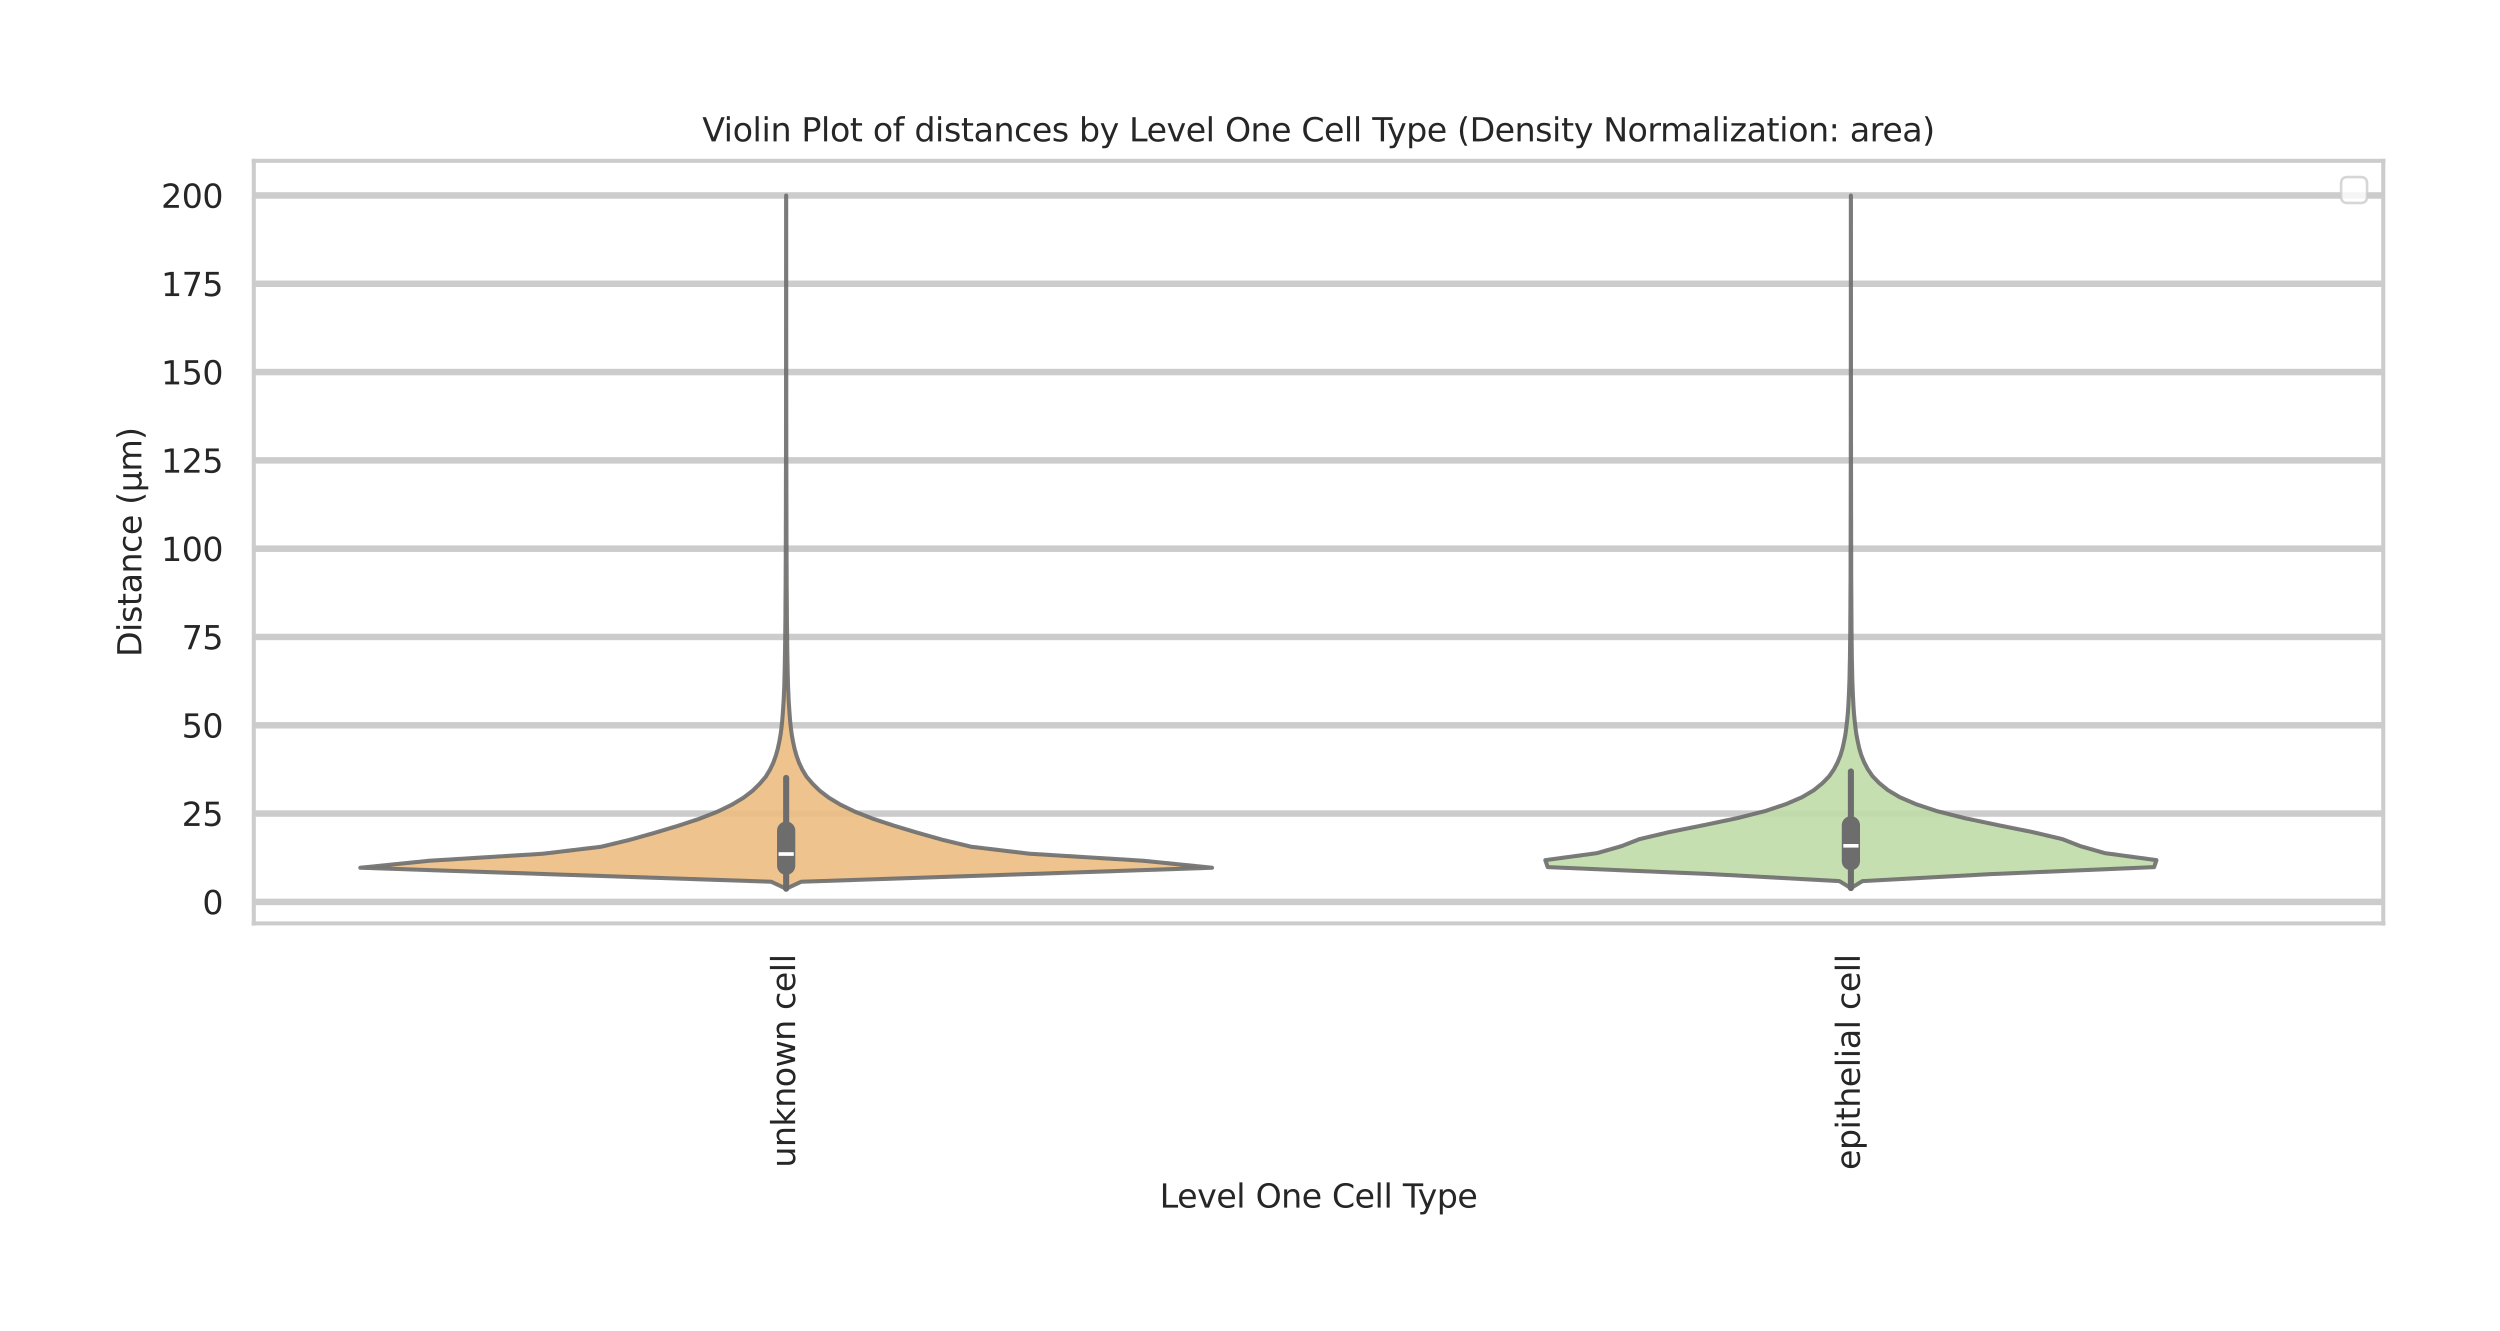 <?xml version="1.0" encoding="utf-8" standalone="no"?>
<!DOCTYPE svg PUBLIC "-//W3C//DTD SVG 1.1//EN"
  "http://www.w3.org/Graphics/SVG/1.1/DTD/svg11.dtd">
<svg xmlns:xlink="http://www.w3.org/1999/xlink" width="770.96pt" height="410.48pt" viewBox="0 0 770.96 410.48" xmlns="http://www.w3.org/2000/svg" version="1.1">
 <defs>
  <style type="text/css">*{stroke-linejoin: round; stroke-linecap: butt}</style>
 </defs>
 <g id="figure_1">
  <g id="patch_1">
   <path d="M 0 410.48 
L 770.96 410.48 
L 770.96 0 
L 0 0 
z
" style="fill: #ffffff"/>
  </g>
  <g id="axes_1">
   <g id="patch_2">
    <path d="M 78.266 284.762 
L 734.96 284.762 
L 734.96 49.598 
L 78.266 49.598 
z
" style="fill: #ffffff"/>
   </g>
   <g id="matplotlib.axis_1">
    <g id="xtick_1">
     <g id="text_1">
      <!-- unknown cell -->
      <g style="fill: #262626" transform="translate(245.198 360.086) rotate(-90) scale(0.1 -0.1)">
       <defs>
        <path id="DejaVuSans-75" d="M 544 1381 
L 544 3500 
L 1119 3500 
L 1119 1403 
Q 1119 906 1312 657 
Q 1506 409 1894 409 
Q 2359 409 2629 706 
Q 2900 1003 2900 1516 
L 2900 3500 
L 3475 3500 
L 3475 0 
L 2900 0 
L 2900 538 
Q 2691 219 2414 64 
Q 2138 -91 1772 -91 
Q 1169 -91 856 284 
Q 544 659 544 1381 
z
M 1991 3584 
L 1991 3584 
z
" transform="scale(0.016)"/>
        <path id="DejaVuSans-6e" d="M 3513 2113 
L 3513 0 
L 2938 0 
L 2938 2094 
Q 2938 2591 2744 2837 
Q 2550 3084 2163 3084 
Q 1697 3084 1428 2787 
Q 1159 2491 1159 1978 
L 1159 0 
L 581 0 
L 581 3500 
L 1159 3500 
L 1159 2956 
Q 1366 3272 1645 3428 
Q 1925 3584 2291 3584 
Q 2894 3584 3203 3211 
Q 3513 2838 3513 2113 
z
" transform="scale(0.016)"/>
        <path id="DejaVuSans-6b" d="M 581 4863 
L 1159 4863 
L 1159 1991 
L 2875 3500 
L 3609 3500 
L 1753 1863 
L 3688 0 
L 2938 0 
L 1159 1709 
L 1159 0 
L 581 0 
L 581 4863 
z
" transform="scale(0.016)"/>
        <path id="DejaVuSans-6f" d="M 1959 3097 
Q 1497 3097 1228 2736 
Q 959 2375 959 1747 
Q 959 1119 1226 758 
Q 1494 397 1959 397 
Q 2419 397 2687 759 
Q 2956 1122 2956 1747 
Q 2956 2369 2687 2733 
Q 2419 3097 1959 3097 
z
M 1959 3584 
Q 2709 3584 3137 3096 
Q 3566 2609 3566 1747 
Q 3566 888 3137 398 
Q 2709 -91 1959 -91 
Q 1206 -91 779 398 
Q 353 888 353 1747 
Q 353 2609 779 3096 
Q 1206 3584 1959 3584 
z
" transform="scale(0.016)"/>
        <path id="DejaVuSans-77" d="M 269 3500 
L 844 3500 
L 1563 769 
L 2278 3500 
L 2956 3500 
L 3675 769 
L 4391 3500 
L 4966 3500 
L 4050 0 
L 3372 0 
L 2619 2869 
L 1863 0 
L 1184 0 
L 269 3500 
z
" transform="scale(0.016)"/>
        <path id="DejaVuSans-20" transform="scale(0.016)"/>
        <path id="DejaVuSans-63" d="M 3122 3366 
L 3122 2828 
Q 2878 2963 2633 3030 
Q 2388 3097 2138 3097 
Q 1578 3097 1268 2742 
Q 959 2388 959 1747 
Q 959 1106 1268 751 
Q 1578 397 2138 397 
Q 2388 397 2633 464 
Q 2878 531 3122 666 
L 3122 134 
Q 2881 22 2623 -34 
Q 2366 -91 2075 -91 
Q 1284 -91 818 406 
Q 353 903 353 1747 
Q 353 2603 823 3093 
Q 1294 3584 2113 3584 
Q 2378 3584 2631 3529 
Q 2884 3475 3122 3366 
z
" transform="scale(0.016)"/>
        <path id="DejaVuSans-65" d="M 3597 1894 
L 3597 1613 
L 953 1613 
Q 991 1019 1311 708 
Q 1631 397 2203 397 
Q 2534 397 2845 478 
Q 3156 559 3463 722 
L 3463 178 
Q 3153 47 2828 -22 
Q 2503 -91 2169 -91 
Q 1331 -91 842 396 
Q 353 884 353 1716 
Q 353 2575 817 3079 
Q 1281 3584 2069 3584 
Q 2775 3584 3186 3129 
Q 3597 2675 3597 1894 
z
M 3022 2063 
Q 3016 2534 2758 2815 
Q 2500 3097 2075 3097 
Q 1594 3097 1305 2825 
Q 1016 2553 972 2059 
L 3022 2063 
z
" transform="scale(0.016)"/>
        <path id="DejaVuSans-6c" d="M 603 4863 
L 1178 4863 
L 1178 0 
L 603 0 
L 603 4863 
z
" transform="scale(0.016)"/>
       </defs>
       <use xlink:href="#DejaVuSans-75"/>
       <use xlink:href="#DejaVuSans-6e" transform="translate(63.379 0)"/>
       <use xlink:href="#DejaVuSans-6b" transform="translate(126.758 0)"/>
       <use xlink:href="#DejaVuSans-6e" transform="translate(184.668 0)"/>
       <use xlink:href="#DejaVuSans-6f" transform="translate(248.047 0)"/>
       <use xlink:href="#DejaVuSans-77" transform="translate(309.229 0)"/>
       <use xlink:href="#DejaVuSans-6e" transform="translate(391.016 0)"/>
       <use xlink:href="#DejaVuSans-20" transform="translate(454.395 0)"/>
       <use xlink:href="#DejaVuSans-63" transform="translate(486.182 0)"/>
       <use xlink:href="#DejaVuSans-65" transform="translate(541.162 0)"/>
       <use xlink:href="#DejaVuSans-6c" transform="translate(602.686 0)"/>
       <use xlink:href="#DejaVuSans-6c" transform="translate(630.469 0)"/>
      </g>
     </g>
    </g>
    <g id="xtick_2">
     <g id="text_2">
      <!-- epithelial cell -->
      <g style="fill: #262626" transform="translate(573.545 360.801) rotate(-90) scale(0.1 -0.1)">
       <defs>
        <path id="DejaVuSans-70" d="M 1159 525 
L 1159 -1331 
L 581 -1331 
L 581 3500 
L 1159 3500 
L 1159 2969 
Q 1341 3281 1617 3432 
Q 1894 3584 2278 3584 
Q 2916 3584 3314 3078 
Q 3713 2572 3713 1747 
Q 3713 922 3314 415 
Q 2916 -91 2278 -91 
Q 1894 -91 1617 61 
Q 1341 213 1159 525 
z
M 3116 1747 
Q 3116 2381 2855 2742 
Q 2594 3103 2138 3103 
Q 1681 3103 1420 2742 
Q 1159 2381 1159 1747 
Q 1159 1113 1420 752 
Q 1681 391 2138 391 
Q 2594 391 2855 752 
Q 3116 1113 3116 1747 
z
" transform="scale(0.016)"/>
        <path id="DejaVuSans-69" d="M 603 3500 
L 1178 3500 
L 1178 0 
L 603 0 
L 603 3500 
z
M 603 4863 
L 1178 4863 
L 1178 4134 
L 603 4134 
L 603 4863 
z
" transform="scale(0.016)"/>
        <path id="DejaVuSans-74" d="M 1172 4494 
L 1172 3500 
L 2356 3500 
L 2356 3053 
L 1172 3053 
L 1172 1153 
Q 1172 725 1289 603 
Q 1406 481 1766 481 
L 2356 481 
L 2356 0 
L 1766 0 
Q 1100 0 847 248 
Q 594 497 594 1153 
L 594 3053 
L 172 3053 
L 172 3500 
L 594 3500 
L 594 4494 
L 1172 4494 
z
" transform="scale(0.016)"/>
        <path id="DejaVuSans-68" d="M 3513 2113 
L 3513 0 
L 2938 0 
L 2938 2094 
Q 2938 2591 2744 2837 
Q 2550 3084 2163 3084 
Q 1697 3084 1428 2787 
Q 1159 2491 1159 1978 
L 1159 0 
L 581 0 
L 581 4863 
L 1159 4863 
L 1159 2956 
Q 1366 3272 1645 3428 
Q 1925 3584 2291 3584 
Q 2894 3584 3203 3211 
Q 3513 2838 3513 2113 
z
" transform="scale(0.016)"/>
        <path id="DejaVuSans-61" d="M 2194 1759 
Q 1497 1759 1228 1600 
Q 959 1441 959 1056 
Q 959 750 1161 570 
Q 1363 391 1709 391 
Q 2188 391 2477 730 
Q 2766 1069 2766 1631 
L 2766 1759 
L 2194 1759 
z
M 3341 1997 
L 3341 0 
L 2766 0 
L 2766 531 
Q 2569 213 2275 61 
Q 1981 -91 1556 -91 
Q 1019 -91 701 211 
Q 384 513 384 1019 
Q 384 1609 779 1909 
Q 1175 2209 1959 2209 
L 2766 2209 
L 2766 2266 
Q 2766 2663 2505 2880 
Q 2244 3097 1772 3097 
Q 1472 3097 1187 3025 
Q 903 2953 641 2809 
L 641 3341 
Q 956 3463 1253 3523 
Q 1550 3584 1831 3584 
Q 2591 3584 2966 3190 
Q 3341 2797 3341 1997 
z
" transform="scale(0.016)"/>
       </defs>
       <use xlink:href="#DejaVuSans-65"/>
       <use xlink:href="#DejaVuSans-70" transform="translate(61.523 0)"/>
       <use xlink:href="#DejaVuSans-69" transform="translate(125 0)"/>
       <use xlink:href="#DejaVuSans-74" transform="translate(152.783 0)"/>
       <use xlink:href="#DejaVuSans-68" transform="translate(191.992 0)"/>
       <use xlink:href="#DejaVuSans-65" transform="translate(255.371 0)"/>
       <use xlink:href="#DejaVuSans-6c" transform="translate(316.895 0)"/>
       <use xlink:href="#DejaVuSans-69" transform="translate(344.678 0)"/>
       <use xlink:href="#DejaVuSans-61" transform="translate(372.461 0)"/>
       <use xlink:href="#DejaVuSans-6c" transform="translate(433.74 0)"/>
       <use xlink:href="#DejaVuSans-20" transform="translate(461.523 0)"/>
       <use xlink:href="#DejaVuSans-63" transform="translate(493.311 0)"/>
       <use xlink:href="#DejaVuSans-65" transform="translate(548.291 0)"/>
       <use xlink:href="#DejaVuSans-6c" transform="translate(609.814 0)"/>
       <use xlink:href="#DejaVuSans-6c" transform="translate(637.598 0)"/>
      </g>
     </g>
    </g>
    <g id="text_3">
     <!-- Level One Cell Type -->
     <g style="fill: #262626" transform="translate(357.635 372.4) scale(0.1 -0.1)">
      <defs>
       <path id="DejaVuSans-4c" d="M 628 4666 
L 1259 4666 
L 1259 531 
L 3531 531 
L 3531 0 
L 628 0 
L 628 4666 
z
" transform="scale(0.016)"/>
       <path id="DejaVuSans-76" d="M 191 3500 
L 800 3500 
L 1894 563 
L 2988 3500 
L 3597 3500 
L 2284 0 
L 1503 0 
L 191 3500 
z
" transform="scale(0.016)"/>
       <path id="DejaVuSans-4f" d="M 2522 4238 
Q 1834 4238 1429 3725 
Q 1025 3213 1025 2328 
Q 1025 1447 1429 934 
Q 1834 422 2522 422 
Q 3209 422 3611 934 
Q 4013 1447 4013 2328 
Q 4013 3213 3611 3725 
Q 3209 4238 2522 4238 
z
M 2522 4750 
Q 3503 4750 4090 4092 
Q 4678 3434 4678 2328 
Q 4678 1225 4090 567 
Q 3503 -91 2522 -91 
Q 1538 -91 948 565 
Q 359 1222 359 2328 
Q 359 3434 948 4092 
Q 1538 4750 2522 4750 
z
" transform="scale(0.016)"/>
       <path id="DejaVuSans-43" d="M 4122 4306 
L 4122 3641 
Q 3803 3938 3442 4084 
Q 3081 4231 2675 4231 
Q 1875 4231 1450 3742 
Q 1025 3253 1025 2328 
Q 1025 1406 1450 917 
Q 1875 428 2675 428 
Q 3081 428 3442 575 
Q 3803 722 4122 1019 
L 4122 359 
Q 3791 134 3420 21 
Q 3050 -91 2638 -91 
Q 1578 -91 968 557 
Q 359 1206 359 2328 
Q 359 3453 968 4101 
Q 1578 4750 2638 4750 
Q 3056 4750 3426 4639 
Q 3797 4528 4122 4306 
z
" transform="scale(0.016)"/>
       <path id="DejaVuSans-54" d="M -19 4666 
L 3928 4666 
L 3928 4134 
L 2272 4134 
L 2272 0 
L 1638 0 
L 1638 4134 
L -19 4134 
L -19 4666 
z
" transform="scale(0.016)"/>
       <path id="DejaVuSans-79" d="M 2059 -325 
Q 1816 -950 1584 -1140 
Q 1353 -1331 966 -1331 
L 506 -1331 
L 506 -850 
L 844 -850 
Q 1081 -850 1212 -737 
Q 1344 -625 1503 -206 
L 1606 56 
L 191 3500 
L 800 3500 
L 1894 763 
L 2988 3500 
L 3597 3500 
L 2059 -325 
z
" transform="scale(0.016)"/>
      </defs>
      <use xlink:href="#DejaVuSans-4c"/>
      <use xlink:href="#DejaVuSans-65" transform="translate(53.963 0)"/>
      <use xlink:href="#DejaVuSans-76" transform="translate(115.486 0)"/>
      <use xlink:href="#DejaVuSans-65" transform="translate(174.666 0)"/>
      <use xlink:href="#DejaVuSans-6c" transform="translate(236.189 0)"/>
      <use xlink:href="#DejaVuSans-20" transform="translate(263.973 0)"/>
      <use xlink:href="#DejaVuSans-4f" transform="translate(295.76 0)"/>
      <use xlink:href="#DejaVuSans-6e" transform="translate(374.471 0)"/>
      <use xlink:href="#DejaVuSans-65" transform="translate(437.85 0)"/>
      <use xlink:href="#DejaVuSans-20" transform="translate(499.373 0)"/>
      <use xlink:href="#DejaVuSans-43" transform="translate(531.16 0)"/>
      <use xlink:href="#DejaVuSans-65" transform="translate(600.984 0)"/>
      <use xlink:href="#DejaVuSans-6c" transform="translate(662.508 0)"/>
      <use xlink:href="#DejaVuSans-6c" transform="translate(690.291 0)"/>
      <use xlink:href="#DejaVuSans-20" transform="translate(718.074 0)"/>
      <use xlink:href="#DejaVuSans-54" transform="translate(749.861 0)"/>
      <use xlink:href="#DejaVuSans-79" transform="translate(795.32 0)"/>
      <use xlink:href="#DejaVuSans-70" transform="translate(854.5 0)"/>
      <use xlink:href="#DejaVuSans-65" transform="translate(917.977 0)"/>
     </g>
    </g>
   </g>
   <g id="matplotlib.axis_2">
    <g id="ytick_1">
     <g id="line2d_1">
      <path d="M 78.266 278.127 
L 734.96 278.127 
" clip-path="url(#p03289ca3b5)" style="fill: none; stroke: #cccccc; stroke-width: 2; stroke-linecap: round"/>
     </g>
     <g id="text_4">
      <!-- 0 -->
      <g style="fill: #262626" transform="translate(62.403 281.926) scale(0.1 -0.1)">
       <defs>
        <path id="DejaVuSans-30" d="M 2034 4250 
Q 1547 4250 1301 3770 
Q 1056 3291 1056 2328 
Q 1056 1369 1301 889 
Q 1547 409 2034 409 
Q 2525 409 2770 889 
Q 3016 1369 3016 2328 
Q 3016 3291 2770 3770 
Q 2525 4250 2034 4250 
z
M 2034 4750 
Q 2819 4750 3233 4129 
Q 3647 3509 3647 2328 
Q 3647 1150 3233 529 
Q 2819 -91 2034 -91 
Q 1250 -91 836 529 
Q 422 1150 422 2328 
Q 422 3509 836 4129 
Q 1250 4750 2034 4750 
z
" transform="scale(0.016)"/>
       </defs>
       <use xlink:href="#DejaVuSans-30"/>
      </g>
     </g>
    </g>
    <g id="ytick_2">
     <g id="line2d_2">
      <path d="M 78.266 250.896 
L 734.96 250.896 
" clip-path="url(#p03289ca3b5)" style="fill: none; stroke: #cccccc; stroke-width: 2; stroke-linecap: round"/>
     </g>
     <g id="text_5">
      <!-- 25 -->
      <g style="fill: #262626" transform="translate(56.041 254.695) scale(0.1 -0.1)">
       <defs>
        <path id="DejaVuSans-32" d="M 1228 531 
L 3431 531 
L 3431 0 
L 469 0 
L 469 531 
Q 828 903 1448 1529 
Q 2069 2156 2228 2338 
Q 2531 2678 2651 2914 
Q 2772 3150 2772 3378 
Q 2772 3750 2511 3984 
Q 2250 4219 1831 4219 
Q 1534 4219 1204 4116 
Q 875 4013 500 3803 
L 500 4441 
Q 881 4594 1212 4672 
Q 1544 4750 1819 4750 
Q 2544 4750 2975 4387 
Q 3406 4025 3406 3419 
Q 3406 3131 3298 2873 
Q 3191 2616 2906 2266 
Q 2828 2175 2409 1742 
Q 1991 1309 1228 531 
z
" transform="scale(0.016)"/>
        <path id="DejaVuSans-35" d="M 691 4666 
L 3169 4666 
L 3169 4134 
L 1269 4134 
L 1269 2991 
Q 1406 3038 1543 3061 
Q 1681 3084 1819 3084 
Q 2600 3084 3056 2656 
Q 3513 2228 3513 1497 
Q 3513 744 3044 326 
Q 2575 -91 1722 -91 
Q 1428 -91 1123 -41 
Q 819 9 494 109 
L 494 744 
Q 775 591 1075 516 
Q 1375 441 1709 441 
Q 2250 441 2565 725 
Q 2881 1009 2881 1497 
Q 2881 1984 2565 2268 
Q 2250 2553 1709 2553 
Q 1456 2553 1204 2497 
Q 953 2441 691 2322 
L 691 4666 
z
" transform="scale(0.016)"/>
       </defs>
       <use xlink:href="#DejaVuSans-32"/>
       <use xlink:href="#DejaVuSans-35" transform="translate(63.623 0)"/>
      </g>
     </g>
    </g>
    <g id="ytick_3">
     <g id="line2d_3">
      <path d="M 78.266 223.665 
L 734.96 223.665 
" clip-path="url(#p03289ca3b5)" style="fill: none; stroke: #cccccc; stroke-width: 2; stroke-linecap: round"/>
     </g>
     <g id="text_6">
      <!-- 50 -->
      <g style="fill: #262626" transform="translate(56.041 227.464) scale(0.1 -0.1)">
       <use xlink:href="#DejaVuSans-35"/>
       <use xlink:href="#DejaVuSans-30" transform="translate(63.623 0)"/>
      </g>
     </g>
    </g>
    <g id="ytick_4">
     <g id="line2d_4">
      <path d="M 78.266 196.433 
L 734.96 196.433 
" clip-path="url(#p03289ca3b5)" style="fill: none; stroke: #cccccc; stroke-width: 2; stroke-linecap: round"/>
     </g>
     <g id="text_7">
      <!-- 75 -->
      <g style="fill: #262626" transform="translate(56.041 200.233) scale(0.1 -0.1)">
       <defs>
        <path id="DejaVuSans-37" d="M 525 4666 
L 3525 4666 
L 3525 4397 
L 1831 0 
L 1172 0 
L 2766 4134 
L 525 4134 
L 525 4666 
z
" transform="scale(0.016)"/>
       </defs>
       <use xlink:href="#DejaVuSans-37"/>
       <use xlink:href="#DejaVuSans-35" transform="translate(63.623 0)"/>
      </g>
     </g>
    </g>
    <g id="ytick_5">
     <g id="line2d_5">
      <path d="M 78.266 169.202 
L 734.96 169.202 
" clip-path="url(#p03289ca3b5)" style="fill: none; stroke: #cccccc; stroke-width: 2; stroke-linecap: round"/>
     </g>
     <g id="text_8">
      <!-- 100 -->
      <g style="fill: #262626" transform="translate(49.678 173.001) scale(0.1 -0.1)">
       <defs>
        <path id="DejaVuSans-31" d="M 794 531 
L 1825 531 
L 1825 4091 
L 703 3866 
L 703 4441 
L 1819 4666 
L 2450 4666 
L 2450 531 
L 3481 531 
L 3481 0 
L 794 0 
L 794 531 
z
" transform="scale(0.016)"/>
       </defs>
       <use xlink:href="#DejaVuSans-31"/>
       <use xlink:href="#DejaVuSans-30" transform="translate(63.623 0)"/>
       <use xlink:href="#DejaVuSans-30" transform="translate(127.246 0)"/>
      </g>
     </g>
    </g>
    <g id="ytick_6">
     <g id="line2d_6">
      <path d="M 78.266 141.971 
L 734.96 141.971 
" clip-path="url(#p03289ca3b5)" style="fill: none; stroke: #cccccc; stroke-width: 2; stroke-linecap: round"/>
     </g>
     <g id="text_9">
      <!-- 125 -->
      <g style="fill: #262626" transform="translate(49.678 145.77) scale(0.1 -0.1)">
       <use xlink:href="#DejaVuSans-31"/>
       <use xlink:href="#DejaVuSans-32" transform="translate(63.623 0)"/>
       <use xlink:href="#DejaVuSans-35" transform="translate(127.246 0)"/>
      </g>
     </g>
    </g>
    <g id="ytick_7">
     <g id="line2d_7">
      <path d="M 78.266 114.74 
L 734.96 114.74 
" clip-path="url(#p03289ca3b5)" style="fill: none; stroke: #cccccc; stroke-width: 2; stroke-linecap: round"/>
     </g>
     <g id="text_10">
      <!-- 150 -->
      <g style="fill: #262626" transform="translate(49.678 118.539) scale(0.1 -0.1)">
       <use xlink:href="#DejaVuSans-31"/>
       <use xlink:href="#DejaVuSans-35" transform="translate(63.623 0)"/>
       <use xlink:href="#DejaVuSans-30" transform="translate(127.246 0)"/>
      </g>
     </g>
    </g>
    <g id="ytick_8">
     <g id="line2d_8">
      <path d="M 78.266 87.509 
L 734.96 87.509 
" clip-path="url(#p03289ca3b5)" style="fill: none; stroke: #cccccc; stroke-width: 2; stroke-linecap: round"/>
     </g>
     <g id="text_11">
      <!-- 175 -->
      <g style="fill: #262626" transform="translate(49.678 91.308) scale(0.1 -0.1)">
       <use xlink:href="#DejaVuSans-31"/>
       <use xlink:href="#DejaVuSans-37" transform="translate(63.623 0)"/>
       <use xlink:href="#DejaVuSans-35" transform="translate(127.246 0)"/>
      </g>
     </g>
    </g>
    <g id="ytick_9">
     <g id="line2d_9">
      <path d="M 78.266 60.278 
L 734.96 60.278 
" clip-path="url(#p03289ca3b5)" style="fill: none; stroke: #cccccc; stroke-width: 2; stroke-linecap: round"/>
     </g>
     <g id="text_12">
      <!-- 200 -->
      <g style="fill: #262626" transform="translate(49.678 64.077) scale(0.1 -0.1)">
       <use xlink:href="#DejaVuSans-32"/>
       <use xlink:href="#DejaVuSans-30" transform="translate(63.623 0)"/>
       <use xlink:href="#DejaVuSans-30" transform="translate(127.246 0)"/>
      </g>
     </g>
    </g>
    <g id="text_13">
     <!-- Distance (μm) -->
     <g style="fill: #262626" transform="translate(43.598 202.585) rotate(-90) scale(0.1 -0.1)">
      <defs>
       <path id="DejaVuSans-44" d="M 1259 4147 
L 1259 519 
L 2022 519 
Q 2988 519 3436 956 
Q 3884 1394 3884 2338 
Q 3884 3275 3436 3711 
Q 2988 4147 2022 4147 
L 1259 4147 
z
M 628 4666 
L 1925 4666 
Q 3281 4666 3915 4102 
Q 4550 3538 4550 2338 
Q 4550 1131 3912 565 
Q 3275 0 1925 0 
L 628 0 
L 628 4666 
z
" transform="scale(0.016)"/>
       <path id="DejaVuSans-73" d="M 2834 3397 
L 2834 2853 
Q 2591 2978 2328 3040 
Q 2066 3103 1784 3103 
Q 1356 3103 1142 2972 
Q 928 2841 928 2578 
Q 928 2378 1081 2264 
Q 1234 2150 1697 2047 
L 1894 2003 
Q 2506 1872 2764 1633 
Q 3022 1394 3022 966 
Q 3022 478 2636 193 
Q 2250 -91 1575 -91 
Q 1294 -91 989 -36 
Q 684 19 347 128 
L 347 722 
Q 666 556 975 473 
Q 1284 391 1588 391 
Q 1994 391 2212 530 
Q 2431 669 2431 922 
Q 2431 1156 2273 1281 
Q 2116 1406 1581 1522 
L 1381 1569 
Q 847 1681 609 1914 
Q 372 2147 372 2553 
Q 372 3047 722 3315 
Q 1072 3584 1716 3584 
Q 2034 3584 2315 3537 
Q 2597 3491 2834 3397 
z
" transform="scale(0.016)"/>
       <path id="DejaVuSans-28" d="M 1984 4856 
Q 1566 4138 1362 3434 
Q 1159 2731 1159 2009 
Q 1159 1288 1364 580 
Q 1569 -128 1984 -844 
L 1484 -844 
Q 1016 -109 783 600 
Q 550 1309 550 2009 
Q 550 2706 781 3412 
Q 1013 4119 1484 4856 
L 1984 4856 
z
" transform="scale(0.016)"/>
       <path id="DejaVuSans-3bc" d="M 544 -1331 
L 544 3500 
L 1119 3500 
L 1119 1325 
Q 1119 872 1334 640 
Q 1550 409 1972 409 
Q 2434 409 2667 671 
Q 2900 934 2900 1459 
L 2900 3500 
L 3475 3500 
L 3475 806 
Q 3475 619 3529 530 
Q 3584 441 3700 441 
Q 3728 441 3778 458 
Q 3828 475 3916 513 
L 3916 50 
Q 3788 -22 3673 -56 
Q 3559 -91 3450 -91 
Q 3234 -91 3106 31 
Q 2978 153 2931 403 
Q 2775 156 2548 32 
Q 2322 -91 2016 -91 
Q 1697 -91 1473 31 
Q 1250 153 1119 397 
L 1119 -1331 
L 544 -1331 
z
" transform="scale(0.016)"/>
       <path id="DejaVuSans-6d" d="M 3328 2828 
Q 3544 3216 3844 3400 
Q 4144 3584 4550 3584 
Q 5097 3584 5394 3201 
Q 5691 2819 5691 2113 
L 5691 0 
L 5113 0 
L 5113 2094 
Q 5113 2597 4934 2840 
Q 4756 3084 4391 3084 
Q 3944 3084 3684 2787 
Q 3425 2491 3425 1978 
L 3425 0 
L 2847 0 
L 2847 2094 
Q 2847 2600 2669 2842 
Q 2491 3084 2119 3084 
Q 1678 3084 1418 2786 
Q 1159 2488 1159 1978 
L 1159 0 
L 581 0 
L 581 3500 
L 1159 3500 
L 1159 2956 
Q 1356 3278 1631 3431 
Q 1906 3584 2284 3584 
Q 2666 3584 2933 3390 
Q 3200 3197 3328 2828 
z
" transform="scale(0.016)"/>
       <path id="DejaVuSans-29" d="M 513 4856 
L 1013 4856 
Q 1481 4119 1714 3412 
Q 1947 2706 1947 2009 
Q 1947 1309 1714 600 
Q 1481 -109 1013 -844 
L 513 -844 
Q 928 -128 1133 580 
Q 1338 1288 1338 2009 
Q 1338 2731 1133 3434 
Q 928 4138 513 4856 
z
" transform="scale(0.016)"/>
      </defs>
      <use xlink:href="#DejaVuSans-44"/>
      <use xlink:href="#DejaVuSans-69" transform="translate(77.002 0)"/>
      <use xlink:href="#DejaVuSans-73" transform="translate(104.785 0)"/>
      <use xlink:href="#DejaVuSans-74" transform="translate(156.885 0)"/>
      <use xlink:href="#DejaVuSans-61" transform="translate(196.094 0)"/>
      <use xlink:href="#DejaVuSans-6e" transform="translate(257.373 0)"/>
      <use xlink:href="#DejaVuSans-63" transform="translate(320.752 0)"/>
      <use xlink:href="#DejaVuSans-65" transform="translate(375.732 0)"/>
      <use xlink:href="#DejaVuSans-20" transform="translate(437.256 0)"/>
      <use xlink:href="#DejaVuSans-28" transform="translate(469.043 0)"/>
      <use xlink:href="#DejaVuSans-3bc" transform="translate(508.057 0)"/>
      <use xlink:href="#DejaVuSans-6d" transform="translate(571.68 0)"/>
      <use xlink:href="#DejaVuSans-29" transform="translate(669.092 0)"/>
     </g>
    </g>
   </g>
   <g id="FillBetweenPolyCollection_1">
    <defs>
     <path id="mf5c51eee4f" d="M 242.446 -136.406 
L 242.432 -136.406 
L 237.824 -138.566 
L 173.993 -140.725 
L 111.1 -142.885 
L 132.373 -145.044 
L 167.369 -147.204 
L 185.373 -149.363 
L 194.316 -151.523 
L 201.952 -153.682 
L 209.159 -155.842 
L 215.716 -158.001 
L 221.219 -160.16 
L 225.672 -162.32 
L 229.264 -164.479 
L 232.097 -166.639 
L 234.288 -168.798 
L 236.14 -170.958 
L 237.439 -173.117 
L 238.469 -175.277 
L 239.244 -177.436 
L 239.85 -179.595 
L 240.32 -181.755 
L 240.703 -183.914 
L 241 -186.074 
L 241.22 -188.233 
L 241.393 -190.393 
L 241.535 -192.552 
L 241.677 -194.712 
L 241.76 -196.871 
L 241.862 -199.03 
L 241.907 -201.19 
L 241.967 -203.349 
L 242.011 -205.509 
L 242.048 -207.668 
L 242.094 -209.828 
L 242.118 -211.987 
L 242.15 -214.147 
L 242.161 -216.306 
L 242.196 -218.466 
L 242.213 -220.625 
L 242.222 -222.784 
L 242.238 -224.944 
L 242.25 -227.103 
L 242.273 -229.263 
L 242.278 -231.422 
L 242.287 -233.582 
L 242.296 -235.741 
L 242.311 -237.901 
L 242.312 -240.06 
L 242.32 -242.219 
L 242.336 -244.379 
L 242.333 -246.538 
L 242.335 -248.698 
L 242.352 -250.857 
L 242.352 -253.017 
L 242.361 -255.176 
L 242.357 -257.336 
L 242.366 -259.495 
L 242.369 -261.655 
L 242.371 -263.814 
L 242.379 -265.973 
L 242.383 -268.133 
L 242.385 -270.292 
L 242.39 -272.452 
L 242.391 -274.611 
L 242.394 -276.771 
L 242.391 -278.93 
L 242.4 -281.09 
L 242.4 -283.249 
L 242.402 -285.408 
L 242.401 -287.568 
L 242.406 -289.727 
L 242.404 -291.887 
L 242.406 -294.046 
L 242.406 -296.206 
L 242.411 -298.365 
L 242.411 -300.525 
L 242.409 -302.684 
L 242.414 -304.843 
L 242.41 -307.003 
L 242.413 -309.162 
L 242.416 -311.322 
L 242.416 -313.481 
L 242.416 -315.641 
L 242.417 -317.8 
L 242.416 -319.96 
L 242.419 -322.119 
L 242.42 -324.279 
L 242.419 -326.438 
L 242.42 -328.597 
L 242.421 -330.757 
L 242.421 -332.916 
L 242.421 -335.076 
L 242.422 -337.235 
L 242.425 -339.395 
L 242.424 -341.554 
L 242.425 -343.714 
L 242.423 -345.873 
L 242.424 -348.032 
L 242.431 -350.192 
L 242.447 -350.192 
L 242.447 -350.192 
L 242.454 -348.032 
L 242.455 -345.873 
L 242.453 -343.714 
L 242.455 -341.554 
L 242.453 -339.395 
L 242.456 -337.235 
L 242.457 -335.076 
L 242.457 -332.916 
L 242.457 -330.757 
L 242.459 -328.597 
L 242.459 -326.438 
L 242.458 -324.279 
L 242.459 -322.119 
L 242.462 -319.96 
L 242.462 -317.8 
L 242.462 -315.641 
L 242.463 -313.481 
L 242.462 -311.322 
L 242.465 -309.162 
L 242.468 -307.003 
L 242.464 -304.843 
L 242.469 -302.684 
L 242.467 -300.525 
L 242.467 -298.365 
L 242.472 -296.206 
L 242.472 -294.046 
L 242.474 -291.887 
L 242.472 -289.727 
L 242.477 -287.568 
L 242.476 -285.408 
L 242.478 -283.249 
L 242.478 -281.09 
L 242.487 -278.93 
L 242.484 -276.771 
L 242.488 -274.611 
L 242.488 -272.452 
L 242.494 -270.292 
L 242.495 -268.133 
L 242.499 -265.973 
L 242.508 -263.814 
L 242.509 -261.655 
L 242.512 -259.495 
L 242.521 -257.336 
L 242.517 -255.176 
L 242.527 -253.017 
L 242.527 -250.857 
L 242.543 -248.698 
L 242.545 -246.538 
L 242.543 -244.379 
L 242.558 -242.219 
L 242.566 -240.06 
L 242.568 -237.901 
L 242.582 -235.741 
L 242.591 -233.582 
L 242.6 -231.422 
L 242.606 -229.263 
L 242.628 -227.103 
L 242.64 -224.944 
L 242.657 -222.784 
L 242.666 -220.625 
L 242.682 -218.466 
L 242.718 -216.306 
L 242.728 -214.147 
L 242.76 -211.987 
L 242.784 -209.828 
L 242.83 -207.668 
L 242.867 -205.509 
L 242.911 -203.349 
L 242.971 -201.19 
L 243.016 -199.03 
L 243.118 -196.871 
L 243.202 -194.712 
L 243.343 -192.552 
L 243.485 -190.393 
L 243.659 -188.233 
L 243.878 -186.074 
L 244.176 -183.914 
L 244.558 -181.755 
L 245.029 -179.595 
L 245.635 -177.436 
L 246.409 -175.277 
L 247.439 -173.117 
L 248.739 -170.958 
L 250.59 -168.798 
L 252.782 -166.639 
L 255.615 -164.479 
L 259.206 -162.32 
L 263.659 -160.16 
L 269.162 -158.001 
L 275.719 -155.842 
L 282.926 -153.682 
L 290.562 -151.523 
L 299.505 -149.363 
L 317.509 -147.204 
L 352.506 -145.044 
L 373.778 -142.885 
L 310.885 -140.725 
L 247.055 -138.566 
L 242.446 -136.406 
z
" style="stroke: #6d6d6d; stroke-opacity: 0.9; stroke-width: 1.25"/>
    </defs>
    <g clip-path="url(#p03289ca3b5)">
     <use xlink:href="#mf5c51eee4f" x="0" y="410.48" style="fill: #ecbd81; fill-opacity: 0.9; stroke: #6d6d6d; stroke-opacity: 0.9; stroke-width: 1.25"/>
    </g>
   </g>
   <g id="FillBetweenPolyCollection_2">
    <defs>
     <path id="m85703dce5c" d="M 570.797 -136.601 
L 570.775 -136.601 
L 567.233 -138.758 
L 527.653 -140.916 
L 477.275 -143.073 
L 476.547 -145.23 
L 492.462 -147.388 
L 500.034 -149.545 
L 505.548 -151.702 
L 514.679 -153.86 
L 525.39 -156.017 
L 535.705 -158.175 
L 544.226 -160.332 
L 550.715 -162.489 
L 555.733 -164.647 
L 559.355 -166.804 
L 562.011 -168.962 
L 564.105 -171.119 
L 565.579 -173.276 
L 566.704 -175.434 
L 567.579 -177.591 
L 568.216 -179.748 
L 568.687 -181.906 
L 569.1 -184.063 
L 569.394 -186.221 
L 569.633 -188.378 
L 569.839 -190.535 
L 569.987 -192.693 
L 570.099 -194.85 
L 570.2 -197.007 
L 570.284 -199.165 
L 570.359 -201.322 
L 570.401 -203.48 
L 570.443 -205.637 
L 570.498 -207.794 
L 570.517 -209.952 
L 570.544 -212.109 
L 570.569 -214.266 
L 570.593 -216.424 
L 570.599 -218.581 
L 570.616 -220.739 
L 570.635 -222.896 
L 570.639 -225.053 
L 570.655 -227.211 
L 570.665 -229.368 
L 570.682 -231.526 
L 570.688 -233.683 
L 570.694 -235.84 
L 570.689 -237.998 
L 570.69 -240.155 
L 570.701 -242.312 
L 570.712 -244.47 
L 570.713 -246.627 
L 570.712 -248.785 
L 570.721 -250.942 
L 570.729 -253.099 
L 570.731 -255.257 
L 570.729 -257.414 
L 570.737 -259.571 
L 570.738 -261.729 
L 570.737 -263.886 
L 570.744 -266.044 
L 570.75 -268.201 
L 570.747 -270.358 
L 570.744 -272.516 
L 570.753 -274.673 
L 570.751 -276.83 
L 570.756 -278.988 
L 570.755 -281.145 
L 570.754 -283.303 
L 570.754 -285.46 
L 570.757 -287.617 
L 570.76 -289.775 
L 570.762 -291.932 
L 570.765 -294.09 
L 570.76 -296.247 
L 570.765 -298.404 
L 570.763 -300.562 
L 570.767 -302.719 
L 570.764 -304.876 
L 570.769 -307.034 
L 570.767 -309.191 
L 570.769 -311.349 
L 570.766 -313.506 
L 570.768 -315.663 
L 570.771 -317.821 
L 570.771 -319.978 
L 570.771 -322.135 
L 570.767 -324.293 
L 570.774 -326.45 
L 570.772 -328.608 
L 570.77 -330.765 
L 570.774 -332.922 
L 570.773 -335.08 
L 570.771 -337.237 
L 570.774 -339.394 
L 570.775 -341.552 
L 570.771 -343.709 
L 570.776 -345.867 
L 570.773 -348.024 
L 570.779 -350.181 
L 570.793 -350.181 
L 570.793 -350.181 
L 570.799 -348.024 
L 570.797 -345.867 
L 570.801 -343.709 
L 570.797 -341.552 
L 570.798 -339.394 
L 570.801 -337.237 
L 570.799 -335.08 
L 570.798 -332.922 
L 570.802 -330.765 
L 570.801 -328.608 
L 570.798 -326.45 
L 570.805 -324.293 
L 570.801 -322.135 
L 570.801 -319.978 
L 570.801 -317.821 
L 570.804 -315.663 
L 570.806 -313.506 
L 570.803 -311.349 
L 570.806 -309.191 
L 570.804 -307.034 
L 570.808 -304.876 
L 570.805 -302.719 
L 570.809 -300.562 
L 570.807 -298.404 
L 570.812 -296.247 
L 570.807 -294.09 
L 570.81 -291.932 
L 570.812 -289.775 
L 570.815 -287.617 
L 570.818 -285.46 
L 570.818 -283.303 
L 570.818 -281.145 
L 570.816 -278.988 
L 570.821 -276.83 
L 570.819 -274.673 
L 570.828 -272.516 
L 570.826 -270.358 
L 570.822 -268.201 
L 570.829 -266.044 
L 570.835 -263.886 
L 570.835 -261.729 
L 570.836 -259.571 
L 570.843 -257.414 
L 570.841 -255.257 
L 570.843 -253.099 
L 570.851 -250.942 
L 570.861 -248.785 
L 570.859 -246.627 
L 570.86 -244.47 
L 570.871 -242.312 
L 570.883 -240.155 
L 570.884 -237.998 
L 570.878 -235.84 
L 570.885 -233.683 
L 570.89 -231.526 
L 570.907 -229.368 
L 570.918 -227.211 
L 570.933 -225.053 
L 570.937 -222.896 
L 570.956 -220.739 
L 570.973 -218.581 
L 570.979 -216.424 
L 571.004 -214.266 
L 571.028 -212.109 
L 571.056 -209.952 
L 571.075 -207.794 
L 571.13 -205.637 
L 571.171 -203.48 
L 571.213 -201.322 
L 571.288 -199.165 
L 571.373 -197.007 
L 571.473 -194.85 
L 571.585 -192.693 
L 571.733 -190.535 
L 571.939 -188.378 
L 572.178 -186.221 
L 572.472 -184.063 
L 572.886 -181.906 
L 573.356 -179.748 
L 573.993 -177.591 
L 574.868 -175.434 
L 575.993 -173.276 
L 577.467 -171.119 
L 579.561 -168.962 
L 582.217 -166.804 
L 585.839 -164.647 
L 590.858 -162.489 
L 597.346 -160.332 
L 605.867 -158.175 
L 616.182 -156.017 
L 626.893 -153.86 
L 636.024 -151.702 
L 641.538 -149.545 
L 649.11 -147.388 
L 665.025 -145.23 
L 664.297 -143.073 
L 613.919 -140.916 
L 574.339 -138.758 
L 570.797 -136.601 
z
" style="stroke: #6d6d6d; stroke-opacity: 0.9; stroke-width: 1.25"/>
    </defs>
    <g clip-path="url(#p03289ca3b5)">
     <use xlink:href="#m85703dce5c" x="0" y="410.48" style="fill: #c0dca9; fill-opacity: 0.9; stroke: #6d6d6d; stroke-opacity: 0.9; stroke-width: 1.25"/>
    </g>
   </g>
   <g id="line2d_10">
    <path d="M 242.439 274.073 
L 242.439 239.906 
" clip-path="url(#p03289ca3b5)" style="fill: none; stroke: #6d6d6d; stroke-width: 1.875; stroke-linecap: round"/>
   </g>
   <g id="line2d_11">
    <path d="M 242.439 266.974 
L 242.439 256.147 
" clip-path="url(#p03289ca3b5)" style="fill: none; stroke: #6d6d6d; stroke-width: 5.625; stroke-linecap: round"/>
   </g>
   <g id="line2d_12">
    <path d="M 242.439 263.369 
" clip-path="url(#p03289ca3b5)" style="fill: none; stroke: #6d6d6d; stroke-width: 1.5; stroke-linecap: round"/>
    <defs>
     <path id="m8157fb0e57" d="M 2.344 0 
L -2.344 -0 
" style="stroke: #ffffff; stroke-width: 1.125"/>
    </defs>
    <g clip-path="url(#p03289ca3b5)">
     <use xlink:href="#m8157fb0e57" x="242.439" y="263.369" style="fill: #ffffff; stroke: #ffffff; stroke-width: 1.125"/>
    </g>
   </g>
   <g id="line2d_13">
    <path d="M 570.786 273.879 
L 570.786 237.914 
" clip-path="url(#p03289ca3b5)" style="fill: none; stroke: #6d6d6d; stroke-width: 1.875; stroke-linecap: round"/>
   </g>
   <g id="line2d_14">
    <path d="M 570.786 265.553 
L 570.786 254.497 
" clip-path="url(#p03289ca3b5)" style="fill: none; stroke: #6d6d6d; stroke-width: 5.625; stroke-linecap: round"/>
   </g>
   <g id="line2d_15">
    <path d="M 570.786 260.833 
" clip-path="url(#p03289ca3b5)" style="fill: none; stroke: #6d6d6d; stroke-width: 1.5; stroke-linecap: round"/>
    <g clip-path="url(#p03289ca3b5)">
     <use xlink:href="#m8157fb0e57" x="570.786" y="260.833" style="fill: #ffffff; stroke: #ffffff; stroke-width: 1.125"/>
    </g>
   </g>
   <g id="patch_3">
    <path d="M 78.266 284.762 
L 78.266 49.598 
" style="fill: none; stroke: #cccccc; stroke-width: 1.25; stroke-linejoin: miter; stroke-linecap: square"/>
   </g>
   <g id="patch_4">
    <path d="M 734.96 284.762 
L 734.96 49.598 
" style="fill: none; stroke: #cccccc; stroke-width: 1.25; stroke-linejoin: miter; stroke-linecap: square"/>
   </g>
   <g id="patch_5">
    <path d="M 78.266 284.762 
L 734.96 284.762 
" style="fill: none; stroke: #cccccc; stroke-width: 1.25; stroke-linejoin: miter; stroke-linecap: square"/>
   </g>
   <g id="patch_6">
    <path d="M 78.266 49.598 
L 734.96 49.598 
" style="fill: none; stroke: #cccccc; stroke-width: 1.25; stroke-linejoin: miter; stroke-linecap: square"/>
   </g>
   <g id="text_14">
    <!-- Violin Plot of distances by Level One Cell Type (Density Normalization: area) -->
    <g style="fill: #262626" transform="translate(216.563 43.598) scale(0.1 -0.1)">
     <defs>
      <path id="DejaVuSans-56" d="M 1831 0 
L 50 4666 
L 709 4666 
L 2188 738 
L 3669 4666 
L 4325 4666 
L 2547 0 
L 1831 0 
z
" transform="scale(0.016)"/>
      <path id="DejaVuSans-50" d="M 1259 4147 
L 1259 2394 
L 2053 2394 
Q 2494 2394 2734 2622 
Q 2975 2850 2975 3272 
Q 2975 3691 2734 3919 
Q 2494 4147 2053 4147 
L 1259 4147 
z
M 628 4666 
L 2053 4666 
Q 2838 4666 3239 4311 
Q 3641 3956 3641 3272 
Q 3641 2581 3239 2228 
Q 2838 1875 2053 1875 
L 1259 1875 
L 1259 0 
L 628 0 
L 628 4666 
z
" transform="scale(0.016)"/>
      <path id="DejaVuSans-66" d="M 2375 4863 
L 2375 4384 
L 1825 4384 
Q 1516 4384 1395 4259 
Q 1275 4134 1275 3809 
L 1275 3500 
L 2222 3500 
L 2222 3053 
L 1275 3053 
L 1275 0 
L 697 0 
L 697 3053 
L 147 3053 
L 147 3500 
L 697 3500 
L 697 3744 
Q 697 4328 969 4595 
Q 1241 4863 1831 4863 
L 2375 4863 
z
" transform="scale(0.016)"/>
      <path id="DejaVuSans-64" d="M 2906 2969 
L 2906 4863 
L 3481 4863 
L 3481 0 
L 2906 0 
L 2906 525 
Q 2725 213 2448 61 
Q 2172 -91 1784 -91 
Q 1150 -91 751 415 
Q 353 922 353 1747 
Q 353 2572 751 3078 
Q 1150 3584 1784 3584 
Q 2172 3584 2448 3432 
Q 2725 3281 2906 2969 
z
M 947 1747 
Q 947 1113 1208 752 
Q 1469 391 1925 391 
Q 2381 391 2643 752 
Q 2906 1113 2906 1747 
Q 2906 2381 2643 2742 
Q 2381 3103 1925 3103 
Q 1469 3103 1208 2742 
Q 947 2381 947 1747 
z
" transform="scale(0.016)"/>
      <path id="DejaVuSans-62" d="M 3116 1747 
Q 3116 2381 2855 2742 
Q 2594 3103 2138 3103 
Q 1681 3103 1420 2742 
Q 1159 2381 1159 1747 
Q 1159 1113 1420 752 
Q 1681 391 2138 391 
Q 2594 391 2855 752 
Q 3116 1113 3116 1747 
z
M 1159 2969 
Q 1341 3281 1617 3432 
Q 1894 3584 2278 3584 
Q 2916 3584 3314 3078 
Q 3713 2572 3713 1747 
Q 3713 922 3314 415 
Q 2916 -91 2278 -91 
Q 1894 -91 1617 61 
Q 1341 213 1159 525 
L 1159 0 
L 581 0 
L 581 4863 
L 1159 4863 
L 1159 2969 
z
" transform="scale(0.016)"/>
      <path id="DejaVuSans-4e" d="M 628 4666 
L 1478 4666 
L 3547 763 
L 3547 4666 
L 4159 4666 
L 4159 0 
L 3309 0 
L 1241 3903 
L 1241 0 
L 628 0 
L 628 4666 
z
" transform="scale(0.016)"/>
      <path id="DejaVuSans-72" d="M 2631 2963 
Q 2534 3019 2420 3045 
Q 2306 3072 2169 3072 
Q 1681 3072 1420 2755 
Q 1159 2438 1159 1844 
L 1159 0 
L 581 0 
L 581 3500 
L 1159 3500 
L 1159 2956 
Q 1341 3275 1631 3429 
Q 1922 3584 2338 3584 
Q 2397 3584 2469 3576 
Q 2541 3569 2628 3553 
L 2631 2963 
z
" transform="scale(0.016)"/>
      <path id="DejaVuSans-7a" d="M 353 3500 
L 3084 3500 
L 3084 2975 
L 922 459 
L 3084 459 
L 3084 0 
L 275 0 
L 275 525 
L 2438 3041 
L 353 3041 
L 353 3500 
z
" transform="scale(0.016)"/>
      <path id="DejaVuSans-3a" d="M 750 794 
L 1409 794 
L 1409 0 
L 750 0 
L 750 794 
z
M 750 3309 
L 1409 3309 
L 1409 2516 
L 750 2516 
L 750 3309 
z
" transform="scale(0.016)"/>
     </defs>
     <use xlink:href="#DejaVuSans-56"/>
     <use xlink:href="#DejaVuSans-69" transform="translate(66.158 0)"/>
     <use xlink:href="#DejaVuSans-6f" transform="translate(93.941 0)"/>
     <use xlink:href="#DejaVuSans-6c" transform="translate(155.123 0)"/>
     <use xlink:href="#DejaVuSans-69" transform="translate(182.906 0)"/>
     <use xlink:href="#DejaVuSans-6e" transform="translate(210.689 0)"/>
     <use xlink:href="#DejaVuSans-20" transform="translate(274.068 0)"/>
     <use xlink:href="#DejaVuSans-50" transform="translate(305.855 0)"/>
     <use xlink:href="#DejaVuSans-6c" transform="translate(366.158 0)"/>
     <use xlink:href="#DejaVuSans-6f" transform="translate(393.941 0)"/>
     <use xlink:href="#DejaVuSans-74" transform="translate(455.123 0)"/>
     <use xlink:href="#DejaVuSans-20" transform="translate(494.332 0)"/>
     <use xlink:href="#DejaVuSans-6f" transform="translate(526.119 0)"/>
     <use xlink:href="#DejaVuSans-66" transform="translate(587.301 0)"/>
     <use xlink:href="#DejaVuSans-20" transform="translate(622.506 0)"/>
     <use xlink:href="#DejaVuSans-64" transform="translate(654.293 0)"/>
     <use xlink:href="#DejaVuSans-69" transform="translate(717.77 0)"/>
     <use xlink:href="#DejaVuSans-73" transform="translate(745.553 0)"/>
     <use xlink:href="#DejaVuSans-74" transform="translate(797.652 0)"/>
     <use xlink:href="#DejaVuSans-61" transform="translate(836.861 0)"/>
     <use xlink:href="#DejaVuSans-6e" transform="translate(898.141 0)"/>
     <use xlink:href="#DejaVuSans-63" transform="translate(961.52 0)"/>
     <use xlink:href="#DejaVuSans-65" transform="translate(1016.5 0)"/>
     <use xlink:href="#DejaVuSans-73" transform="translate(1078.023 0)"/>
     <use xlink:href="#DejaVuSans-20" transform="translate(1130.123 0)"/>
     <use xlink:href="#DejaVuSans-62" transform="translate(1161.91 0)"/>
     <use xlink:href="#DejaVuSans-79" transform="translate(1225.387 0)"/>
     <use xlink:href="#DejaVuSans-20" transform="translate(1284.566 0)"/>
     <use xlink:href="#DejaVuSans-4c" transform="translate(1316.354 0)"/>
     <use xlink:href="#DejaVuSans-65" transform="translate(1370.316 0)"/>
     <use xlink:href="#DejaVuSans-76" transform="translate(1431.84 0)"/>
     <use xlink:href="#DejaVuSans-65" transform="translate(1491.02 0)"/>
     <use xlink:href="#DejaVuSans-6c" transform="translate(1552.543 0)"/>
     <use xlink:href="#DejaVuSans-20" transform="translate(1580.326 0)"/>
     <use xlink:href="#DejaVuSans-4f" transform="translate(1612.113 0)"/>
     <use xlink:href="#DejaVuSans-6e" transform="translate(1690.824 0)"/>
     <use xlink:href="#DejaVuSans-65" transform="translate(1754.203 0)"/>
     <use xlink:href="#DejaVuSans-20" transform="translate(1815.727 0)"/>
     <use xlink:href="#DejaVuSans-43" transform="translate(1847.514 0)"/>
     <use xlink:href="#DejaVuSans-65" transform="translate(1917.338 0)"/>
     <use xlink:href="#DejaVuSans-6c" transform="translate(1978.861 0)"/>
     <use xlink:href="#DejaVuSans-6c" transform="translate(2006.645 0)"/>
     <use xlink:href="#DejaVuSans-20" transform="translate(2034.428 0)"/>
     <use xlink:href="#DejaVuSans-54" transform="translate(2066.215 0)"/>
     <use xlink:href="#DejaVuSans-79" transform="translate(2111.674 0)"/>
     <use xlink:href="#DejaVuSans-70" transform="translate(2170.854 0)"/>
     <use xlink:href="#DejaVuSans-65" transform="translate(2234.33 0)"/>
     <use xlink:href="#DejaVuSans-20" transform="translate(2295.854 0)"/>
     <use xlink:href="#DejaVuSans-28" transform="translate(2327.641 0)"/>
     <use xlink:href="#DejaVuSans-44" transform="translate(2366.654 0)"/>
     <use xlink:href="#DejaVuSans-65" transform="translate(2443.656 0)"/>
     <use xlink:href="#DejaVuSans-6e" transform="translate(2505.18 0)"/>
     <use xlink:href="#DejaVuSans-73" transform="translate(2568.559 0)"/>
     <use xlink:href="#DejaVuSans-69" transform="translate(2620.658 0)"/>
     <use xlink:href="#DejaVuSans-74" transform="translate(2648.441 0)"/>
     <use xlink:href="#DejaVuSans-79" transform="translate(2687.65 0)"/>
     <use xlink:href="#DejaVuSans-20" transform="translate(2746.83 0)"/>
     <use xlink:href="#DejaVuSans-4e" transform="translate(2778.617 0)"/>
     <use xlink:href="#DejaVuSans-6f" transform="translate(2853.422 0)"/>
     <use xlink:href="#DejaVuSans-72" transform="translate(2914.604 0)"/>
     <use xlink:href="#DejaVuSans-6d" transform="translate(2953.967 0)"/>
     <use xlink:href="#DejaVuSans-61" transform="translate(3051.379 0)"/>
     <use xlink:href="#DejaVuSans-6c" transform="translate(3112.658 0)"/>
     <use xlink:href="#DejaVuSans-69" transform="translate(3140.441 0)"/>
     <use xlink:href="#DejaVuSans-7a" transform="translate(3168.225 0)"/>
     <use xlink:href="#DejaVuSans-61" transform="translate(3220.715 0)"/>
     <use xlink:href="#DejaVuSans-74" transform="translate(3281.994 0)"/>
     <use xlink:href="#DejaVuSans-69" transform="translate(3321.203 0)"/>
     <use xlink:href="#DejaVuSans-6f" transform="translate(3348.986 0)"/>
     <use xlink:href="#DejaVuSans-6e" transform="translate(3410.168 0)"/>
     <use xlink:href="#DejaVuSans-3a" transform="translate(3473.547 0)"/>
     <use xlink:href="#DejaVuSans-20" transform="translate(3507.238 0)"/>
     <use xlink:href="#DejaVuSans-61" transform="translate(3539.025 0)"/>
     <use xlink:href="#DejaVuSans-72" transform="translate(3600.305 0)"/>
     <use xlink:href="#DejaVuSans-65" transform="translate(3639.168 0)"/>
     <use xlink:href="#DejaVuSans-61" transform="translate(3700.691 0)"/>
     <use xlink:href="#DejaVuSans-29" transform="translate(3761.971 0)"/>
    </g>
   </g>
   <g id="legend_1">
    <g id="patch_7">
     <path d="M 723.96 62.598 
L 727.96 62.598 
Q 729.96 62.598 729.96 60.598 
L 729.96 56.598 
Q 729.96 54.598 727.96 54.598 
L 723.96 54.598 
Q 721.96 54.598 721.96 56.598 
L 721.96 60.598 
Q 721.96 62.598 723.96 62.598 
z
" style="fill: #ffffff; opacity: 0.8; stroke: #cccccc; stroke-width: 0.8; stroke-linejoin: miter"/>
    </g>
   </g>
  </g>
 </g>
 <defs>
  <clipPath id="p03289ca3b5">
   <rect x="78.266" y="49.598" width="656.694" height="235.164"/>
  </clipPath>
 </defs>
</svg>
